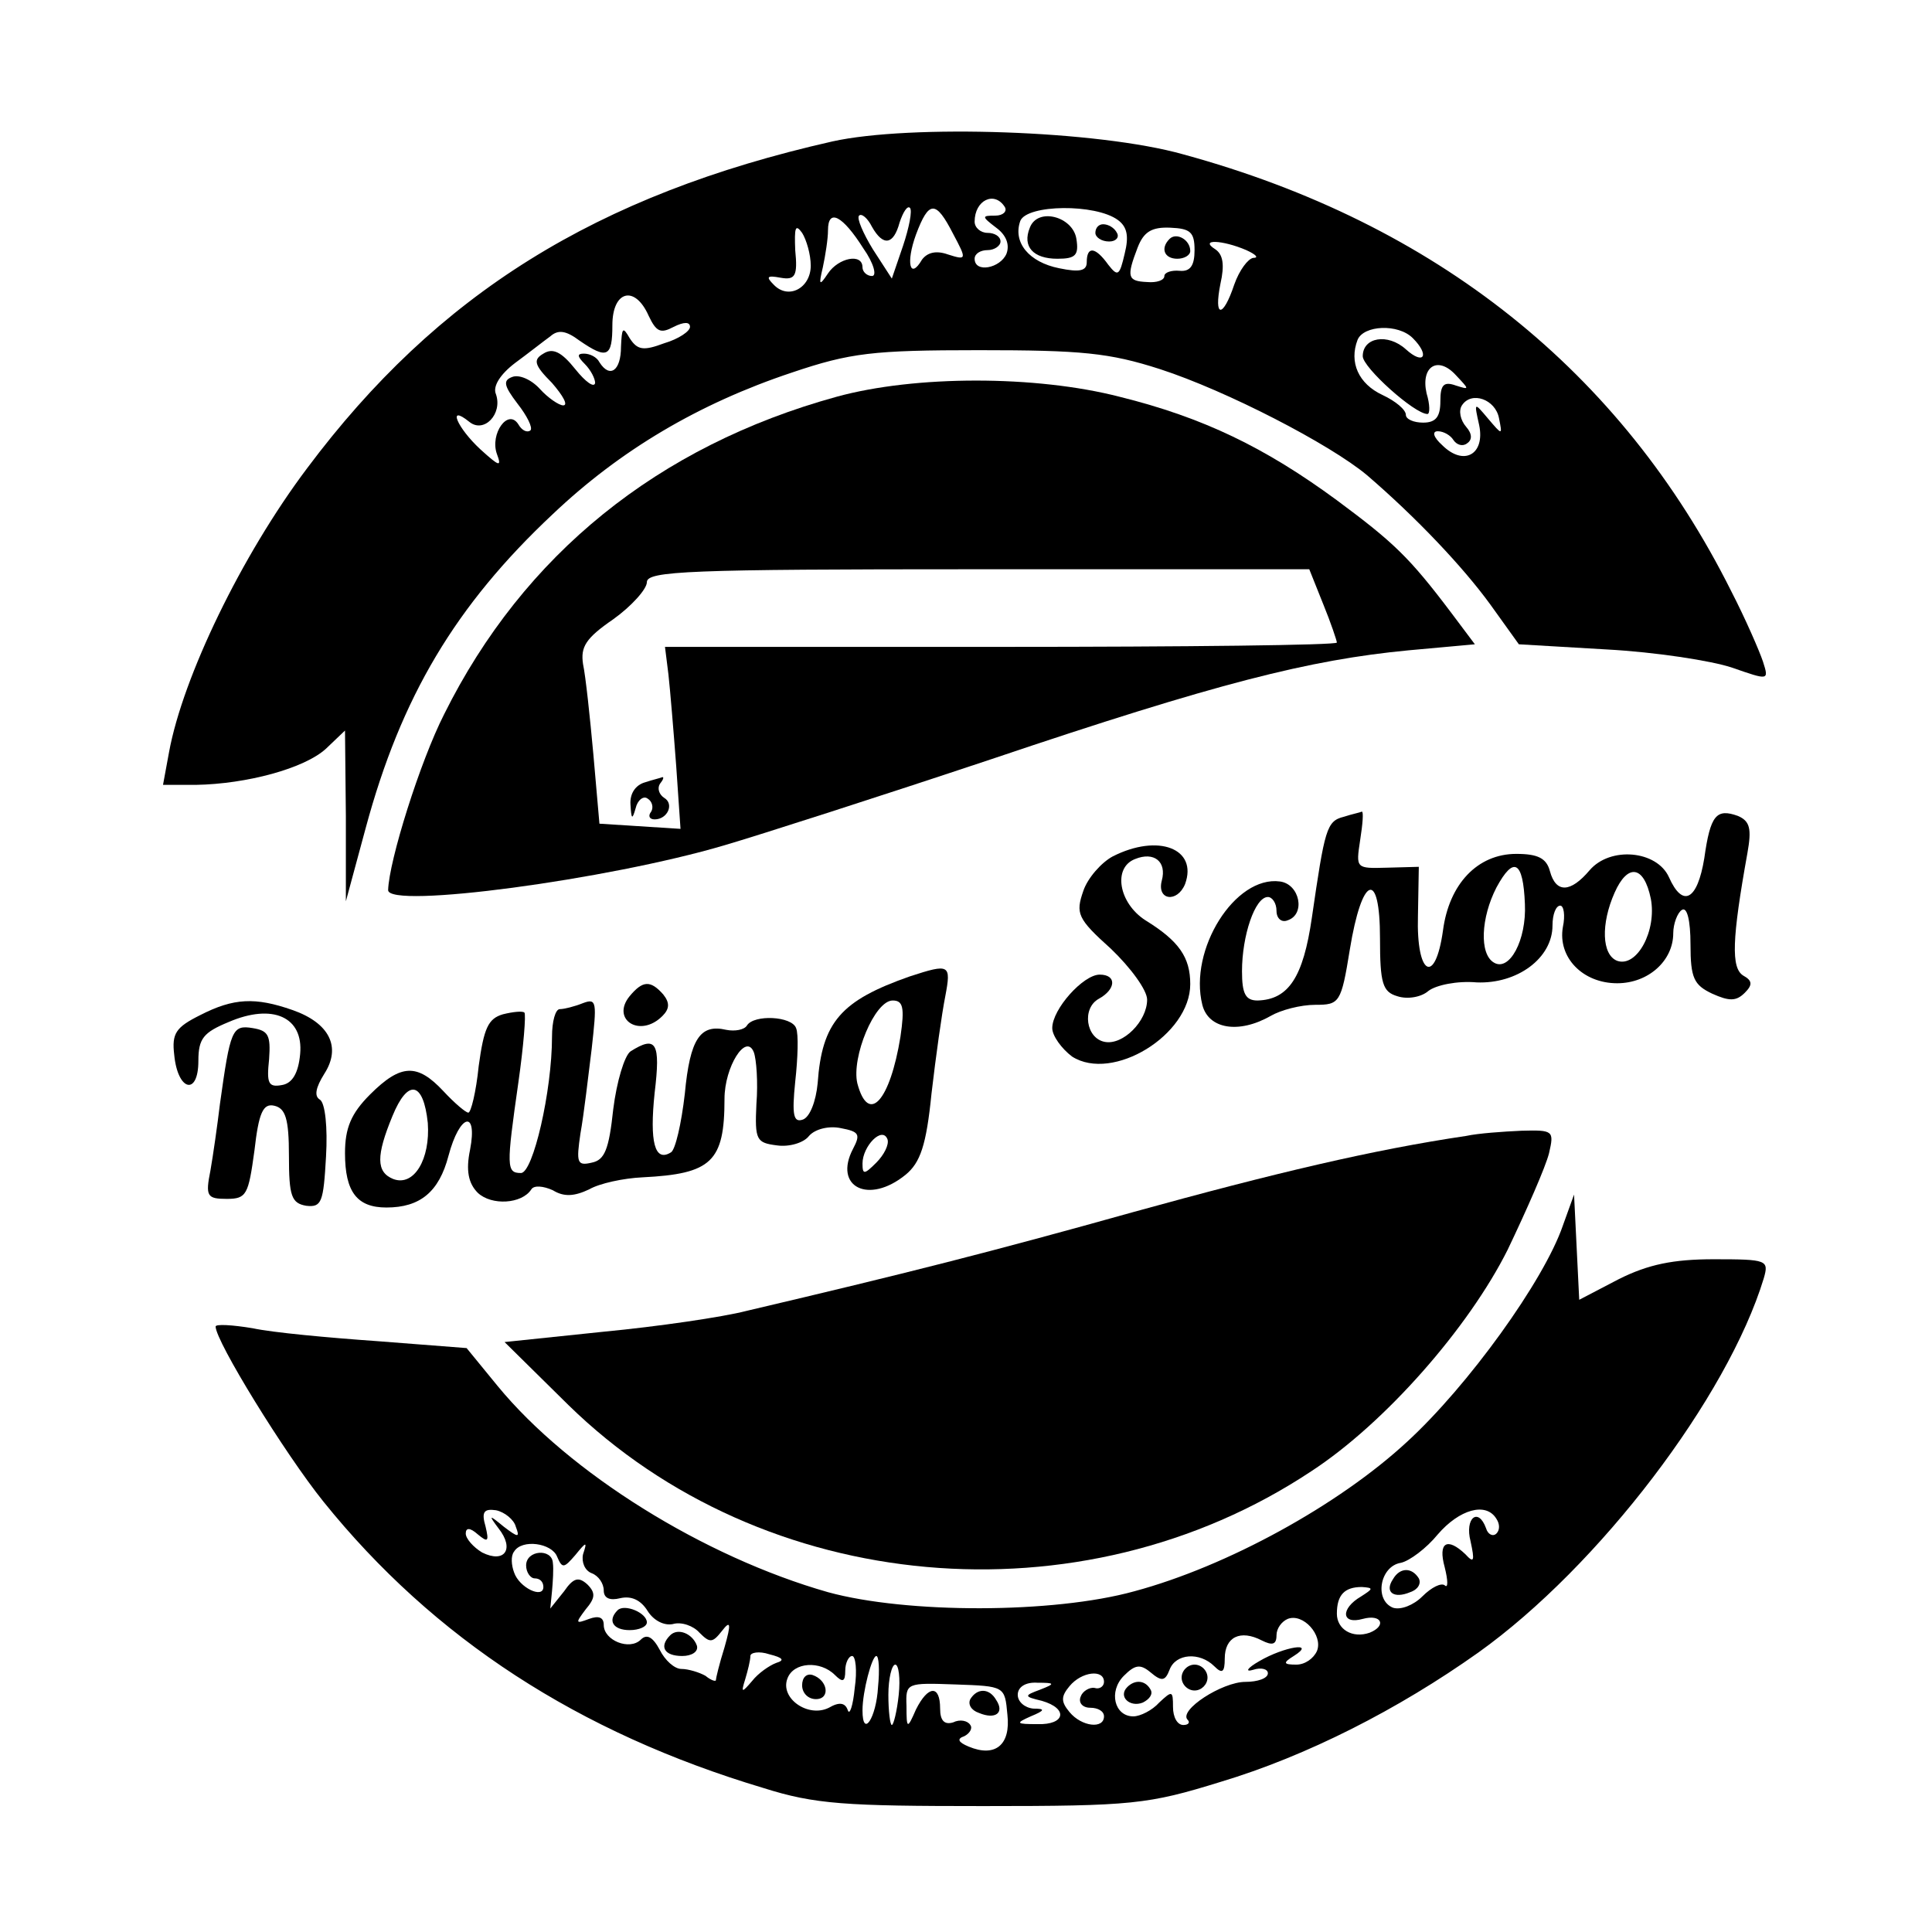 <?xml version="1.0" standalone="no"?>
<!DOCTYPE svg PUBLIC "-//W3C//DTD SVG 20010904//EN"
 "http://www.w3.org/TR/2001/REC-SVG-20010904/DTD/svg10.dtd">
<svg version="1.0" xmlns="http://www.w3.org/2000/svg"
 width="224pt" height="224pt" viewBox="0 0 224 224"
 preserveAspectRatio="xMidYMid meet">

<g transform="translate(0,224) scale(0.1,-0.1)"
fill="#000000" stroke="none">
<path d="M965 2076 c-274 -62 -458 -177 -609 -379 -76 -101 -144 -242 -160
-329 l-7 -38 38 0 c59 1 126 19 151 42 l22 21 1 -99 0 -99 23 85 c41 152 104
258 217 364 78 74 169 128 277 164 68 23 94 26 217 26 119 0 151 -3 210 -22
77 -25 197 -87 240 -123 57 -49 111 -106 143 -150 l33 -46 102 -6 c56 -3 121
-13 145 -21 43 -15 43 -15 36 7 -4 12 -20 49 -37 82 -127 254 -342 426 -635
506 -99 28 -317 35 -407 15z m200 -76 c3 -5 -2 -10 -11 -10 -16 0 -16 -1 1
-14 11 -8 16 -19 12 -30 -7 -17 -37 -23 -37 -6 0 6 7 10 15 10 8 0 15 5 15 10
0 6 -7 10 -15 10 -8 0 -15 6 -15 13 0 25 23 36 35 17z m-118 -45 l-13 -38 -22
34 c-11 18 -19 36 -16 39 3 3 10 -3 15 -13 13 -23 25 -21 32 5 4 12 9 20 12
17 3 -3 -1 -23 -8 -44z m58 14 c16 -30 16 -31 -6 -24 -14 5 -24 2 -30 -6 -14
-24 -19 -4 -7 29 15 40 23 40 43 1z m191 16 c11 -8 13 -19 8 -39 -6 -26 -8
-27 -19 -13 -15 21 -25 22 -25 3 0 -10 -8 -12 -32 -7 -35 7 -54 30 -45 55 8
19 87 20 113 1z m-295 -33 c12 -17 16 -32 10 -32 -6 0 -11 5 -11 10 0 17 -28
11 -40 -7 -10 -15 -11 -14 -6 7 3 14 6 33 6 43 0 26 17 17 41 -21z m-61 -20
c0 -26 -26 -40 -43 -22 -9 9 -8 11 8 8 17 -3 20 2 17 32 -1 26 0 31 8 20 5 -8
10 -25 10 -38z m445 18 c0 -18 -5 -25 -17 -24 -10 1 -18 -2 -18 -6 0 -5 -9 -8
-20 -7 -23 1 -24 6 -11 40 7 18 16 24 38 23 23 -1 28 -5 28 -26z m60 0 c11 -5
15 -9 8 -9 -6 -1 -16 -14 -22 -31 -13 -39 -24 -39 -16 1 5 22 3 34 -6 40 -19
12 8 11 36 -1z m-693 -76 c9 -19 14 -21 29 -13 12 6 19 6 19 0 0 -5 -13 -14
-30 -19 -24 -9 -31 -8 -40 6 -8 14 -9 12 -10 -10 0 -28 -13 -37 -25 -18 -3 6
-11 10 -18 10 -8 0 -8 -3 1 -12 7 -7 12 -17 12 -22 -1 -6 -11 1 -23 16 -16 20
-26 25 -37 18 -12 -7 -11 -13 10 -34 13 -15 19 -26 13 -26 -5 0 -18 9 -27 19
-10 11 -24 17 -32 14 -11 -4 -10 -10 6 -31 11 -14 18 -28 15 -31 -4 -3 -10 0
-14 7 -12 19 -33 -11 -25 -34 6 -16 3 -15 -19 5 -27 25 -39 53 -13 32 17 -14
39 9 31 32 -4 9 5 23 22 36 15 11 34 26 41 31 9 8 18 7 34 -5 32 -22 38 -19
38 18 0 40 26 47 42 11z m886 -26 c20 -20 13 -32 -8 -13 -21 19 -50 14 -50 -8
0 -13 60 -67 75 -67 3 0 3 11 -1 24 -7 31 13 44 34 21 16 -17 16 -17 0 -12
-14 5 -18 1 -18 -18 0 -18 -5 -25 -20 -25 -11 0 -20 4 -20 9 0 6 -12 16 -27
23 -28 13 -39 38 -29 64 7 17 47 19 64 2z m100 -93 c4 -20 4 -20 -13 0 -16 19
-16 19 -10 -8 7 -34 -18 -48 -43 -23 -10 9 -12 16 -5 16 7 0 15 -5 18 -10 4
-6 11 -8 16 -4 6 4 6 11 -1 19 -7 8 -9 19 -5 25 11 17 39 7 43 -15z"/>
<path d="M1194 1976 c-9 -22 4 -36 32 -36 21 0 25 4 22 23 -4 26 -45 37 -54
13z"/>
<path d="M1270 1970 c0 -5 7 -10 16 -10 8 0 12 5 9 10 -3 6 -10 10 -16 10 -5
0 -9 -4 -9 -10z"/>
<path d="M1356 1963 c-11 -11 -6 -23 9 -23 8 0 15 4 15 9 0 13 -16 22 -24 14z"/>
<path d="M970 1780 c-207 -57 -363 -183 -455 -368 -28 -55 -64 -170 -65 -204
0 -22 255 12 390 52 41 12 181 57 310 100 261 88 368 115 483 126 l77 7 -27
36 c-49 65 -67 82 -133 131 -83 61 -155 96 -252 120 -97 25 -237 25 -328 0z
m564 -240 c9 -22 16 -43 16 -45 0 -3 -175 -5 -389 -5 l-390 0 4 -32 c2 -18 6
-66 9 -106 l5 -73 -47 3 -47 3 -7 80 c-4 44 -9 91 -12 105 -3 20 3 30 35 52
21 15 39 35 39 43 0 13 48 15 384 15 l384 0 16 -40z"/>
<path d="M748 1333 c-11 -3 -18 -13 -17 -26 1 -17 2 -18 6 -4 2 9 9 15 14 11
5 -3 7 -10 4 -15 -4 -5 -2 -9 4 -9 15 0 23 18 11 25 -6 4 -8 11 -5 16 4 5 5 8
3 8 -2 -1 -11 -3 -20 -6z"/>
<path d="M1558 1293 c-20 -5 -22 -14 -37 -117 -10 -69 -27 -95 -63 -96 -14 0
-18 8 -18 34 0 41 15 86 30 86 5 0 10 -7 10 -16 0 -9 6 -14 13 -11 21 7 14 42
-9 45 -52 7 -106 -79 -90 -143 7 -28 42 -34 79 -13 12 7 35 13 52 13 28 0 30
2 40 64 14 86 35 94 35 13 0 -52 3 -62 20 -67 12 -4 28 -1 36 6 9 7 34 12 56
10 47 -2 88 28 88 66 0 13 4 23 9 23 4 0 6 -11 3 -25 -6 -35 23 -65 63 -65 36
0 65 26 65 58 0 11 5 24 10 27 6 4 10 -12 10 -40 0 -39 4 -47 25 -57 20 -9 28
-9 38 1 9 9 9 14 -2 20 -14 9 -13 42 5 142 5 28 3 37 -11 43 -25 9 -32 1 -39
-49 -8 -49 -25 -58 -41 -22 -14 31 -68 36 -92 8 -22 -26 -39 -27 -46 -1 -4 15
-14 20 -39 20 -45 0 -78 -35 -85 -89 -9 -64 -31 -52 -29 17 l1 57 -37 -1 c-36
-1 -36 -1 -31 32 3 19 4 33 2 33 -2 -1 -12 -3 -21 -6z m210 -101 c2 -42 -18
-79 -36 -68 -17 10 -15 52 3 87 20 37 31 31 33 -19z m146 6 c7 -37 -16 -80
-39 -72 -18 7 -19 43 -3 79 15 34 34 32 42 -7z"/>
<path d="M1290 1247 c-13 -7 -29 -25 -34 -40 -9 -26 -7 -32 32 -67 23 -22 42
-48 42 -59 0 -25 -28 -53 -49 -49 -22 4 -27 39 -7 50 20 11 21 28 1 28 -19 0
-55 -40 -55 -62 0 -9 11 -24 23 -33 47 -30 137 25 137 84 0 31 -13 50 -52 74
-31 20 -38 61 -12 71 22 9 37 -3 31 -25 -6 -23 18 -26 27 -4 15 41 -31 59 -84
32z"/>
<path d="M1055 1108 c-80 -28 -102 -53 -107 -124 -2 -21 -9 -39 -17 -42 -11
-4 -13 5 -9 44 3 27 4 55 1 62 -5 14 -49 16 -57 3 -3 -5 -14 -7 -24 -5 -30 7
-42 -10 -48 -74 -4 -35 -11 -65 -16 -68 -19 -12 -25 12 -19 69 7 58 2 67 -28
48 -7 -5 -16 -35 -20 -67 -5 -47 -10 -59 -25 -62 -17 -4 -18 0 -13 34 4 22 9
66 13 98 6 54 6 59 -10 53 -10 -4 -22 -7 -27 -7 -5 0 -9 -14 -9 -32 0 -63 -22
-158 -36 -158 -17 0 -17 7 -3 105 6 42 9 79 7 81 -2 2 -13 1 -25 -2 -17 -5
-22 -16 -28 -60 -3 -30 -9 -54 -12 -54 -3 0 -16 11 -29 25 -30 32 -49 32 -85
-4 -22 -22 -29 -39 -29 -68 0 -45 14 -63 48 -63 39 0 61 18 72 60 13 49 34 54
25 7 -5 -24 -2 -39 9 -50 16 -15 51 -13 62 4 3 5 14 4 25 -1 13 -8 25 -7 42 1
12 7 40 13 62 14 80 4 95 18 95 91 0 37 25 77 34 54 3 -8 5 -35 3 -60 -2 -42
0 -45 24 -48 14 -2 31 3 37 11 7 8 23 12 37 9 21 -4 23 -7 14 -24 -23 -44 18
-65 61 -30 17 14 24 34 30 94 5 43 12 93 16 113 7 37 5 38 -41 23z m-11 -70
c-12 -74 -37 -103 -50 -54 -7 30 20 96 41 96 12 0 14 -8 9 -42z m-548 -100 c3
-42 -16 -74 -40 -65 -20 8 -20 27 -1 73 18 44 36 40 41 -8z m520 -46 c-14 -14
-16 -14 -16 -1 0 20 23 44 29 28 2 -6 -4 -18 -13 -27z"/>
<path d="M730 1085 c-22 -27 12 -49 38 -23 8 8 9 15 1 25 -15 17 -24 16 -39
-2z"/>
<path d="M232 1063 c-28 -14 -33 -21 -30 -46 4 -42 28 -48 28 -7 0 26 6 33 35
45 51 22 87 6 83 -37 -2 -22 -9 -34 -21 -36 -16 -3 -18 2 -15 30 2 28 -1 33
-19 36 -24 4 -26 -2 -38 -88 -3 -25 -8 -60 -11 -77 -6 -30 -4 -33 19 -33 23 0
25 5 32 56 5 44 10 55 23 52 13 -3 17 -15 17 -58 0 -47 3 -55 20 -58 18 -2 20
4 23 57 2 34 -1 62 -7 66 -7 4 -5 14 5 30 20 31 6 59 -37 74 -43 15 -68 14
-107 -6z"/>
<path d="M1700 923 c-108 -16 -222 -43 -385 -88 -168 -47 -263 -71 -450 -115
-27 -7 -102 -18 -165 -24 l-115 -12 74 -73 c226 -221 594 -254 861 -77 86 56
183 167 228 257 22 46 44 96 48 112 6 26 5 27 -32 26 -22 -1 -50 -3 -64 -6z"/>
<path d="M1812 819 c-22 -64 -110 -186 -181 -251 -79 -73 -208 -144 -316 -173
-94 -26 -264 -26 -355 -1 -144 41 -300 138 -383 239 l-36 44 -103 8 c-57 4
-122 10 -145 15 -24 4 -43 5 -43 2 0 -17 80 -147 125 -203 128 -159 296 -268
510 -332 60 -19 95 -21 255 -21 173 0 191 2 275 28 100 30 206 84 299 150 140
100 289 296 331 434 6 21 4 22 -58 22 -47 0 -76 -6 -110 -23 l-46 -24 -3 61
-3 61 -13 -36z m-1214 -349 c5 -13 3 -13 -14 0 -17 14 -18 14 -6 -2 19 -24 7
-41 -19 -28 -10 6 -19 16 -19 22 0 7 5 7 14 -1 12 -10 13 -8 9 9 -5 17 -2 21
12 19 10 -2 21 -11 23 -19z m1137 9 c4 -6 4 -13 0 -17 -4 -4 -10 -1 -12 6 -9
25 -25 12 -18 -15 5 -23 4 -26 -6 -15 -21 20 -32 14 -24 -15 4 -16 4 -25 0
-21 -4 3 -15 -2 -26 -13 -10 -10 -25 -16 -34 -13 -22 9 -15 48 9 52 10 2 30
17 43 33 25 29 56 38 68 18z m-1089 -44 c6 -14 8 -13 21 2 13 16 14 16 9 1 -2
-9 2 -19 10 -22 8 -3 14 -12 14 -20 0 -9 7 -12 19 -9 13 3 24 -2 32 -15 7 -11
19 -17 29 -15 10 3 24 -2 31 -10 12 -12 15 -12 26 2 10 13 11 9 3 -19 -6 -19
-10 -36 -10 -38 0 -2 -6 0 -12 5 -7 4 -20 8 -28 8 -8 0 -19 10 -25 22 -8 15
-15 19 -22 12 -13 -13 -43 -1 -43 17 0 9 -6 11 -17 7 -16 -6 -16 -5 -4 11 11
13 12 19 2 29 -10 9 -16 8 -27 -8 l-16 -20 2 20 c1 11 2 26 1 33 -1 17 -31 15
-31 -3 0 -8 5 -15 10 -15 6 0 10 -4 10 -10 0 -14 -28 -1 -34 17 -3 8 -4 19 0
24 9 15 44 10 50 -6z m932 -46 c-24 -14 -23 -33 2 -26 22 6 28 -8 8 -16 -20
-7 -38 4 -38 22 0 22 9 31 29 31 14 -1 13 -2 -1 -11z m-51 -63 c-4 -9 -14 -16
-24 -16 -15 0 -16 2 -3 10 27 17 -11 11 -40 -6 -14 -8 -17 -13 -7 -10 9 3 17
1 17 -4 0 -6 -12 -10 -26 -10 -27 0 -78 -33 -67 -44 3 -3 1 -6 -5 -6 -7 0 -12
9 -12 21 0 19 -1 19 -16 5 -8 -9 -22 -16 -30 -16 -22 0 -29 29 -11 47 13 13
19 14 31 4 13 -11 17 -10 22 3 7 19 35 21 52 4 9 -9 12 -7 12 9 0 25 18 34 43
21 12 -6 17 -5 17 6 0 8 6 16 13 19 18 7 41 -19 34 -37z m-627 -14 c-8 -3 -21
-12 -28 -21 -12 -14 -13 -14 -8 2 3 10 6 22 6 27 0 4 10 6 22 2 16 -4 18 -7 8
-10z m91 -29 c-2 -21 -6 -32 -8 -26 -3 9 -10 10 -22 3 -24 -12 -57 11 -48 34
7 19 38 21 55 4 9 -9 12 -8 12 5 0 9 4 17 8 17 4 0 6 -17 3 -37z m27 1 c-2
-36 -18 -60 -18 -27 0 22 11 63 16 63 3 0 4 -16 2 -36z m24 -9 c-2 -19 -6 -35
-8 -35 -2 0 -4 16 -4 35 0 19 4 35 8 35 4 0 6 -16 4 -35z m238 15 c0 -5 -5 -9
-11 -7 -6 1 -14 -4 -16 -10 -3 -7 2 -13 11 -13 9 0 16 -4 16 -10 0 -15 -26
-12 -40 5 -10 12 -10 18 0 30 14 17 40 20 40 5z m-112 -38 c4 -35 -14 -50 -45
-37 -12 5 -14 9 -5 12 6 3 10 9 7 13 -3 5 -12 7 -20 3 -10 -3 -15 2 -15 16 0
28 -14 27 -28 -1 -10 -23 -11 -23 -11 4 -1 27 0 27 57 25 57 -2 57 -2 60 -35z
m38 29 c-19 -7 -19 -8 2 -13 31 -9 27 -28 -5 -27 -25 0 -26 1 -8 9 17 7 17 9
3 9 -10 1 -18 8 -18 16 0 9 9 15 23 14 20 0 21 -1 3 -8z"/>
<path d="M1615 409 c-10 -15 1 -23 20 -15 9 3 13 10 10 16 -8 13 -22 13 -30
-1z"/>
<path d="M716 373 c-12 -12 -5 -23 14 -23 11 0 20 4 20 9 0 11 -26 22 -34 14z"/>
<path d="M777 344 c-13 -13 -7 -24 14 -24 11 0 19 5 17 12 -5 14 -22 21 -31
12z"/>
<path d="M1370 295 c0 -8 7 -15 15 -15 8 0 15 7 15 15 0 8 -7 15 -15 15 -8 0
-15 -7 -15 -15z"/>
<path d="M1307 284 c-11 -11 3 -24 18 -18 8 4 12 10 9 15 -6 11 -18 12 -27 3z"/>
<path d="M930 286 c0 -9 7 -16 16 -16 17 0 14 22 -4 28 -7 2 -12 -3 -12 -12z"/>
<path d="M1125 270 c-3 -6 1 -13 10 -16 19 -8 30 0 20 15 -8 14 -22 14 -30 1z"/>
</g>
</svg>

